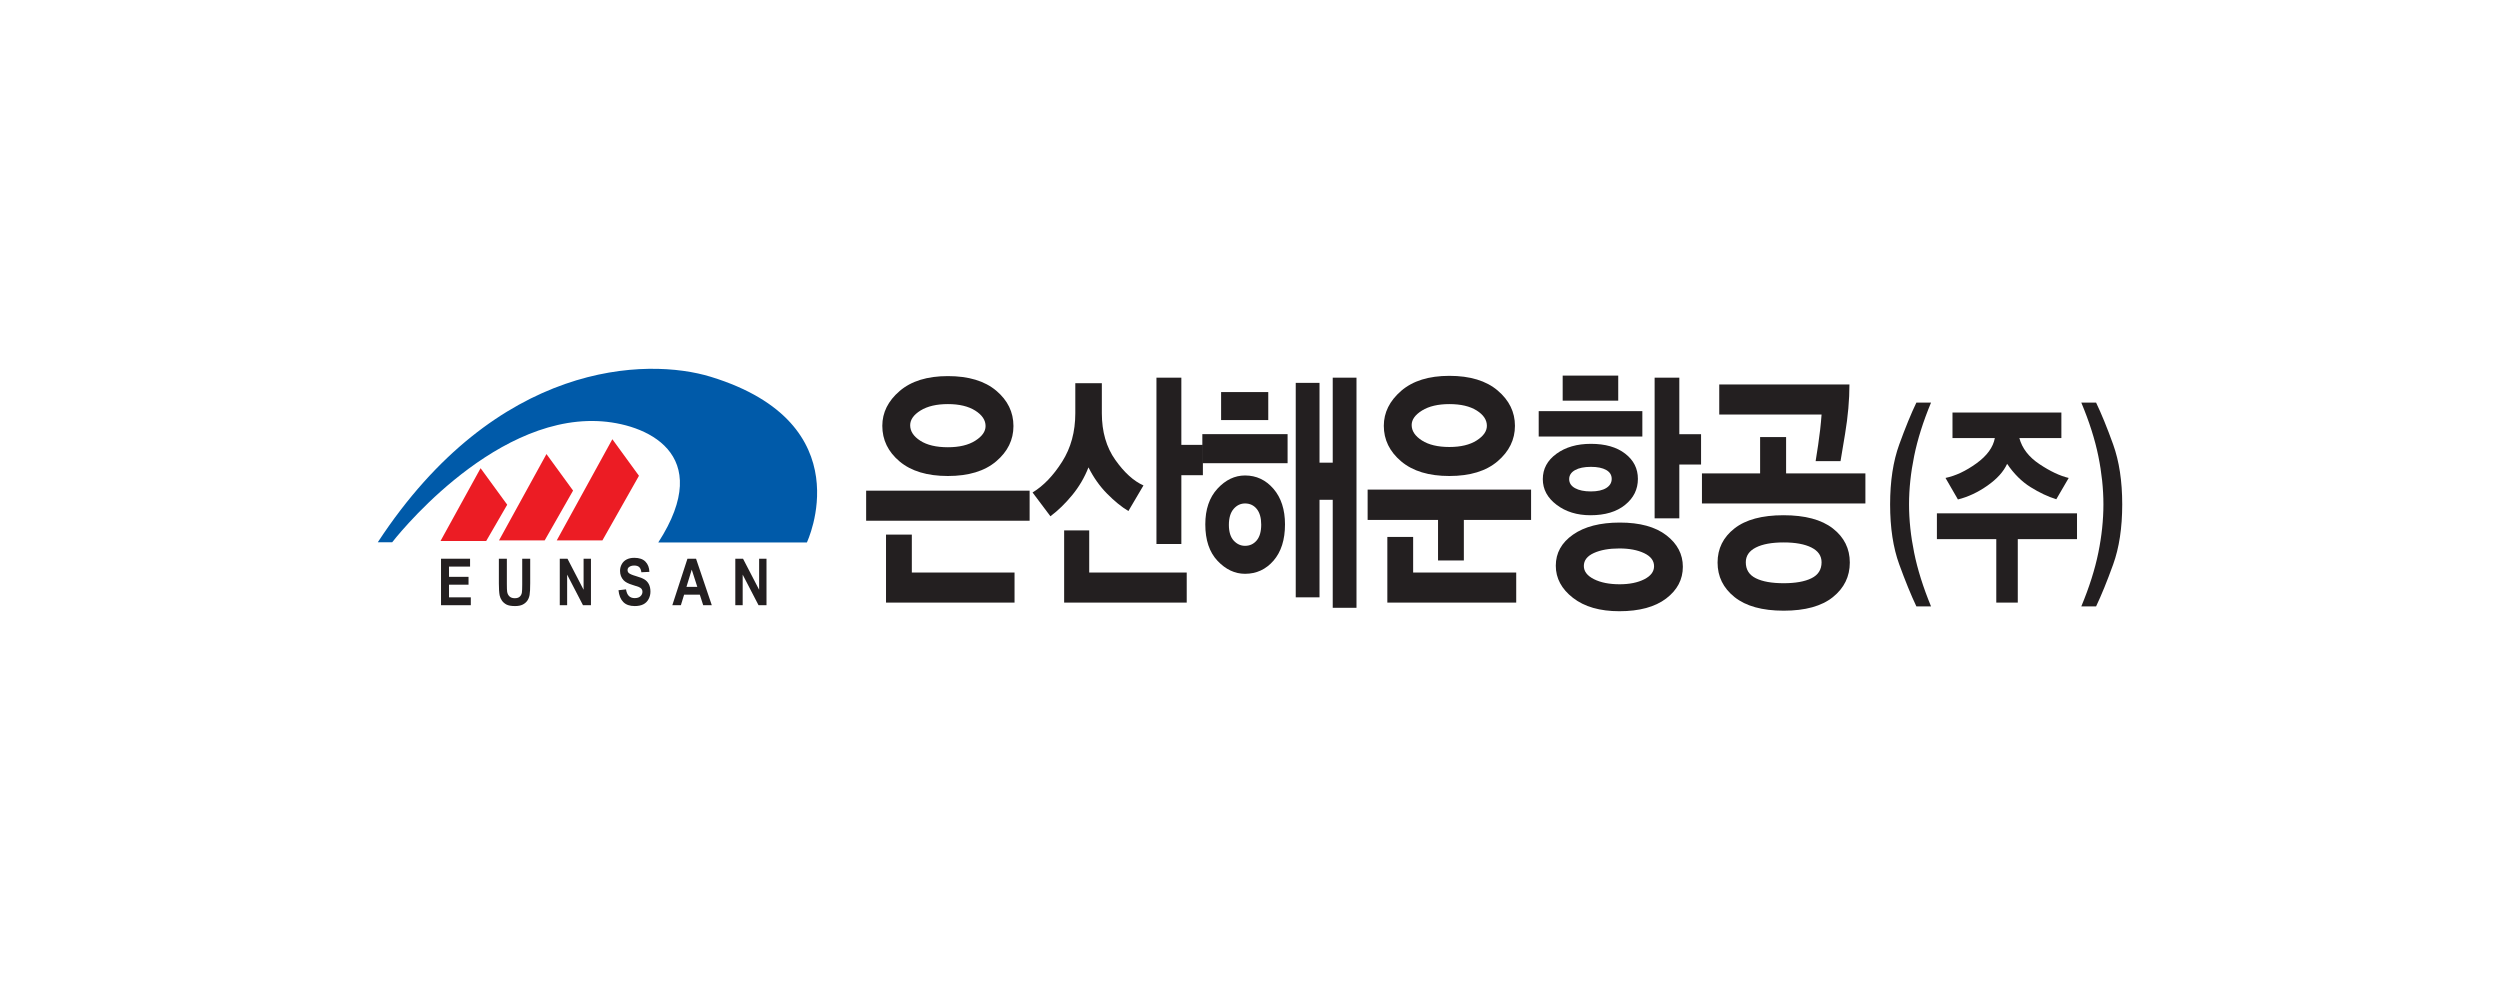 <?xml version="1.0" encoding="utf-8"?>
<!-- Generator: Adobe Illustrator 25.0.1, SVG Export Plug-In . SVG Version: 6.00 Build 0)  -->
<!DOCTYPE svg PUBLIC "-//W3C//DTD SVG 1.1//EN" "http://www.w3.org/Graphics/SVG/1.1/DTD/svg11.dtd">
<svg version="1.1" id="Layer_1" xmlns:x="http://ns.adobe.com/Extensibility/1.0/" xmlns:i="http://ns.adobe.com/AdobeIllustrator/10.0/" xmlns:graph="http://ns.adobe.com/Graphs/1.0/"
	 xmlns="http://www.w3.org/2000/svg" xmlns:xlink="http://www.w3.org/1999/xlink" x="0px" y="0px" viewBox="0 0 250 100"
	 style="enable-background:new 0 0 250 100;" xml:space="preserve">
<style type="text/css">
	.st0{fill-rule:evenodd;clip-rule:evenodd;fill:#005AA9;}
	.st1{fill-rule:evenodd;clip-rule:evenodd;fill:#EC1C24;}
	.st2{fill:#231F20;}
</style>
<g>
	<path class="st0" d="M39.219,54.227c0,0,9.676-12.579,20.555-12.116c4.762,0.203,11.826,3.191,6.052,12.138h14.86
		c0,0,5.66-11.883-9.608-16.569c-6.366-1.954-21.382-1.645-33.3,16.548H39.219z"/>
	<polygon class="st1" points="63.896,47.578 61.235,43.922 55.674,54.041 60.241,54.041 	"/>
	<polygon class="st1" points="57.308,49.059 54.647,45.405 49.9,54.041 54.467,54.041 	"/>
	<polygon class="st1" points="50.721,50.471 48.059,46.819 44.05,54.102 48.619,54.102 	"/>
	<polygon class="st2" points="44.102,60.521 44.102,55.872 47.007,55.872 47.007,56.659 44.901,56.659 44.901,57.684 46.853,57.684 
		46.853,58.469 44.901,58.469 44.901,59.734 47.081,59.734 47.081,60.521 	"/>
	<path class="st2" d="M49.887,55.872h0.799v2.533c0,0.401,0.011,0.664,0.031,0.781c0.033,0.193,0.114,0.347,0.239,0.463
		c0.129,0.116,0.301,0.174,0.522,0.174c0.224,0,0.393-0.054,0.505-0.165c0.114-0.108,0.182-0.244,0.206-0.403
		c0.022-0.161,0.033-0.425,0.033-0.794v-2.589h0.799v2.446c0,0.56-0.02,0.953-0.062,1.186c-0.044,0.23-0.123,0.423-0.239,0.582
		c-0.116,0.159-0.27,0.286-0.463,0.38c-0.193,0.094-0.443,0.141-0.755,0.141c-0.377,0-0.66-0.051-0.856-0.152
		c-0.193-0.105-0.347-0.237-0.458-0.401c-0.112-0.165-0.186-0.336-0.224-0.517c-0.051-0.268-0.077-0.658-0.077-1.181V55.872z"/>
	<polygon class="st2" points="55.977,60.521 55.977,55.872 56.749,55.872 58.359,58.977 58.359,55.872 59.096,55.872 59.096,60.521 
		58.298,60.521 56.714,57.462 56.714,60.521 	"/>
	<path class="st2" d="M61.849,59.024l0.753-0.089c0.048,0.302,0.143,0.522,0.287,0.664c0.143,0.141,0.336,0.213,0.579,0.213
		c0.257,0,0.452-0.065,0.581-0.192c0.132-0.127,0.197-0.273,0.197-0.443c0-0.108-0.029-0.201-0.083-0.277
		c-0.053-0.078-0.147-0.141-0.281-0.201c-0.092-0.038-0.303-0.107-0.632-0.208c-0.421-0.125-0.717-0.28-0.888-0.463
		c-0.239-0.257-0.357-0.571-0.357-0.94c0-0.239,0.055-0.461,0.169-0.667c0.114-0.21,0.277-0.365,0.489-0.474
		c0.213-0.11,0.469-0.165,0.772-0.165c0.491,0,0.862,0.128,1.11,0.383c0.25,0.257,0.38,0.595,0.393,1.021l-0.801,0.04
		c-0.031-0.241-0.105-0.41-0.215-0.515c-0.112-0.105-0.281-0.157-0.5-0.157c-0.232,0-0.41,0.058-0.54,0.17
		c-0.086,0.071-0.125,0.168-0.125,0.288c0,0.112,0.037,0.206,0.116,0.284c0.101,0.099,0.342,0.204,0.728,0.315
		c0.384,0.108,0.669,0.223,0.853,0.338c0.186,0.116,0.329,0.275,0.432,0.474c0.105,0.203,0.158,0.45,0.158,0.743
		c0,0.266-0.062,0.519-0.189,0.752c-0.125,0.233-0.303,0.405-0.531,0.519c-0.228,0.114-0.514,0.17-0.853,0.17
		c-0.498,0-0.88-0.134-1.145-0.405C62.062,59.933,61.902,59.543,61.849,59.024"/>
	<path class="st2" d="M71.179,60.519h-0.86l-0.338-1.051H68.41l-0.322,1.051h-0.856l1.512-4.647h0.86L71.179,60.519z M69.729,58.684
		l-0.555-1.723l-0.527,1.723H69.729z"/>
	<polygon class="st2" points="73.531,60.521 73.531,55.872 74.303,55.872 75.913,58.977 75.913,55.872 76.65,55.872 76.65,60.521 
		75.854,60.521 74.268,57.462 74.268,60.521 	"/>
	<path class="st2" d="M86.614,49.065h16.348v3.007H86.614V49.065z M99.616,39.062c1.152,0.967,1.729,2.148,1.729,3.544
		c0,1.378-0.577,2.553-1.729,3.529c-1.152,0.978-2.762,1.465-4.828,1.465c-2.058,0-3.664-0.483-4.822-1.45
		c-1.158-0.969-1.735-2.159-1.735-3.569c0-1.325,0.577-2.486,1.735-3.481c1.158-0.993,2.764-1.49,4.822-1.49
		C96.854,37.61,98.464,38.095,99.616,39.062 M88.601,60.257v-6.799h2.582v3.792h10.271v3.007H88.601z M92.028,44.071
		c0.676,0.436,1.595,0.653,2.76,0.653c1.136,0,2.051-0.217,2.738-0.653c0.689-0.436,1.031-0.924,1.031-1.465
		c0-0.593-0.342-1.107-1.031-1.544c-0.687-0.434-1.601-0.653-2.738-0.653c-1.128,0-2.038,0.213-2.733,0.64
		c-0.691,0.429-1.038,0.92-1.038,1.477C91.016,43.12,91.352,43.635,92.028,44.071"/>
	<path class="st2" d="M112.839,51.104c-0.691-0.418-1.404-0.996-2.134-1.739c-0.731-0.739-1.351-1.616-1.858-2.627
		c-0.397,1.011-0.937,1.935-1.625,2.772c-0.687,0.837-1.413,1.542-2.18,2.117l-1.786-2.379c1.093-0.662,2.075-1.687,2.953-3.072
		c0.882-1.385,1.321-3.003,1.321-4.851v-3.007h2.654v3.007c0,1.848,0.452,3.405,1.349,4.669c0.897,1.264,1.834,2.114,2.814,2.549
		L112.839,51.104z M106.414,60.257v-7.216h2.507v4.209h9.751v3.007H106.414z M118.135,47.522V54.4h-2.49V37.768h2.49v6.721h2.154
		v3.034H118.135z"/>
	<path class="st2" d="M120.234,43.416h8.525v2.904h-8.525V43.416z M127.357,56.06c-0.763,0.88-1.713,1.32-2.852,1.32
		c-1.016,0-1.933-0.43-2.749-1.293c-0.816-0.864-1.226-2.079-1.226-3.649c0-1.499,0.406-2.69,1.215-3.569
		c0.812-0.881,1.731-1.322,2.76-1.322c1.125,0,2.075,0.445,2.843,1.334c0.766,0.89,1.152,2.076,1.152,3.557
		C128.5,53.974,128.116,55.18,127.357,56.06 M122.11,39.207h4.716v2.799h-4.716V39.207z M123.371,54.061
		c0.323,0.349,0.7,0.522,1.134,0.522c0.472,0,0.858-0.179,1.16-0.535c0.303-0.358,0.456-0.886,0.456-1.584
		c0-0.678-0.149-1.202-0.447-1.57c-0.296-0.365-0.687-0.548-1.169-0.548c-0.445,0-0.827,0.183-1.143,0.548
		c-0.316,0.367-0.474,0.9-0.474,1.597C122.889,53.189,123.051,53.712,123.371,54.061 M133.273,60.781V49.98h-1.321v9.755h-2.378
		V38.29h2.378v7.976h1.321v-8.498h2.376v23.014H133.273z"/>
	<path class="st2" d="M146.385,51.994v4.054h-2.582v-4.054h-7.04V48.96h16.345v3.034H146.385z M149.766,39.05
		c1.152,0.976,1.729,2.153,1.729,3.531c0,1.376-0.577,2.557-1.729,3.542c-1.152,0.985-2.762,1.477-4.828,1.477
		c-2.055,0-3.661-0.486-4.822-1.465c-1.156-0.976-1.735-2.161-1.735-3.555c0-1.325,0.579-2.49,1.735-3.493
		c1.16-1.002,2.766-1.503,4.822-1.503C147.004,37.585,148.614,38.073,149.766,39.05 M138.734,60.257v-6.564h2.58v3.557h10.308v3.007
		H138.734z M142.189,44.044c0.68,0.436,1.597,0.655,2.749,0.655c1.138,0,2.049-0.219,2.731-0.655c0.68-0.436,1.02-0.924,1.02-1.463
		c0-0.593-0.34-1.103-1.02-1.532c-0.682-0.427-1.593-0.64-2.731-0.64c-1.125,0-2.038,0.213-2.731,0.64
		c-0.693,0.429-1.04,0.911-1.04,1.452C141.166,43.094,141.507,43.608,142.189,44.044"/>
	<path class="st2" d="M153.87,41.114h10.365v2.537H153.87V41.114z M162.507,50.49c-0.853,0.691-2.005,1.034-3.453,1.034
		c-1.349,0-2.483-0.349-3.398-1.047c-0.919-0.696-1.375-1.551-1.375-2.562c0-1.029,0.452-1.873,1.364-2.537
		c0.91-0.664,2.06-0.994,3.446-0.994c1.437,0,2.58,0.327,3.427,0.982c0.849,0.653,1.272,1.493,1.272,2.524
		C163.79,48.934,163.362,49.802,162.507,50.49 M166.613,59.854c-1.114,0.844-2.674,1.268-4.681,1.268
		c-1.944,0-3.49-0.445-4.633-1.334c-1.147-0.89-1.72-1.962-1.72-3.217c0-1.273,0.577-2.309,1.729-3.112
		c1.152-0.803,2.712-1.202,4.679-1.202c1.996,0,3.543,0.423,4.644,1.267c1.101,0.846,1.654,1.897,1.654,3.152
		C168.285,57.948,167.728,59.008,166.613,59.854 M156.268,37.56h5.555v2.508h-5.555V37.56z M160.624,47
		c-0.369-0.21-0.877-0.315-1.533-0.315c-0.669,0-1.198,0.108-1.588,0.325c-0.39,0.221-0.586,0.521-0.586,0.904
		c0,0.383,0.195,0.684,0.586,0.902c0.391,0.217,0.919,0.327,1.588,0.327c0.656,0,1.165-0.114,1.533-0.34
		c0.364-0.228,0.546-0.532,0.546-0.915C161.171,47.504,160.989,47.208,160.624,47 M164.413,55.315
		c-0.665-0.315-1.49-0.47-2.481-0.47c-1.027,0-1.875,0.152-2.545,0.456c-0.669,0.305-1.003,0.738-1.003,1.296
		c0,0.539,0.336,0.98,1.011,1.32c0.676,0.34,1.533,0.51,2.573,0.51c0.979,0,1.797-0.166,2.453-0.495
		c0.656-0.333,0.985-0.768,0.985-1.309C165.407,56.066,165.073,55.628,164.413,55.315 M167.932,46.45v5.386h-2.47V37.768h2.47v5.649
		h2.174v3.034H167.932z"/>
	<path class="st2" d="M170.195,50.347V47.34h5.816v-3.636h2.599v3.636h7.93v3.007H170.195z M183.292,59.709
		c-1.127,0.906-2.768,1.36-4.923,1.36c-2.143,0-3.78-0.454-4.914-1.36c-1.134-0.908-1.698-2.058-1.698-3.452
		c0-1.396,0.564-2.533,1.691-3.414c1.125-0.881,2.76-1.32,4.901-1.32c2.156,0,3.799,0.439,4.934,1.32
		c1.13,0.88,1.698,2.018,1.698,3.414C184.981,57.651,184.417,58.801,183.292,59.709 M184.507,43.391
		c-0.29,1.761-0.441,2.667-0.454,2.719h-2.49c0.011-0.069,0.094-0.611,0.252-1.62c0.153-1.012,0.268-2.023,0.342-3.034h-10.233
		v-3.009h13.02C184.944,39.983,184.799,41.63,184.507,43.391 M181.146,54.753c-0.673-0.34-1.601-0.51-2.777-0.51
		c-1.187,0-2.117,0.17-2.786,0.51c-0.669,0.34-1.003,0.832-1.003,1.477c0,0.732,0.333,1.264,1.003,1.595
		c0.669,0.333,1.599,0.497,2.786,0.497c1.176,0,2.104-0.164,2.777-0.497c0.673-0.331,1.011-0.862,1.011-1.595
		C182.158,55.585,181.82,55.093,181.146,54.753"/>
	<path class="st2" d="M191.637,60.638c-0.531-1.119-1.101-2.519-1.711-4.191c-0.612-1.674-0.915-3.676-0.915-6.008
		c0-2.316,0.303-4.314,0.915-5.996c0.61-1.682,1.18-3.074,1.711-4.18h1.465c-0.788,1.899-1.349,3.679-1.687,5.347
		c-0.34,1.665-0.511,3.276-0.511,4.829c0,1.555,0.171,3.166,0.511,4.831c0.338,1.667,0.899,3.455,1.687,5.368H191.637z"/>
	<path class="st2" d="M201.778,53.914v6.343h-2.15v-6.343h-5.938v-2.578h14.011v2.578H201.778z M205.63,49.924
		c-0.827-0.253-1.685-0.656-2.571-1.21c-0.886-0.553-1.667-1.329-2.347-2.331c-0.351,0.777-1.003,1.501-1.959,2.173
		c-0.954,0.673-1.944,1.136-2.961,1.39l-1.242-2.152c1.009-0.21,2.04-0.694,3.095-1.457c1.057-0.763,1.669-1.606,1.84-2.533h-4.236
		V41.25h10.889v2.555h-4.203c0.277,1.031,0.948,1.9,2.016,2.611c1.064,0.711,2.038,1.17,2.92,1.38L205.63,49.924z"/>
	<path class="st2" d="M209.833,55.27c0.34-1.665,0.509-3.276,0.509-4.831c0-1.553-0.169-3.162-0.509-4.829
		c-0.34-1.667-0.906-3.448-1.702-5.347h1.479c0.531,1.107,1.101,2.499,1.705,4.18c0.606,1.683,0.908,3.681,0.908,5.996
		c0,2.333-0.303,4.334-0.908,6.008c-0.603,1.673-1.173,3.072-1.705,4.191h-1.479C208.927,58.725,209.493,56.937,209.833,55.27"/>
</g>
</svg>

